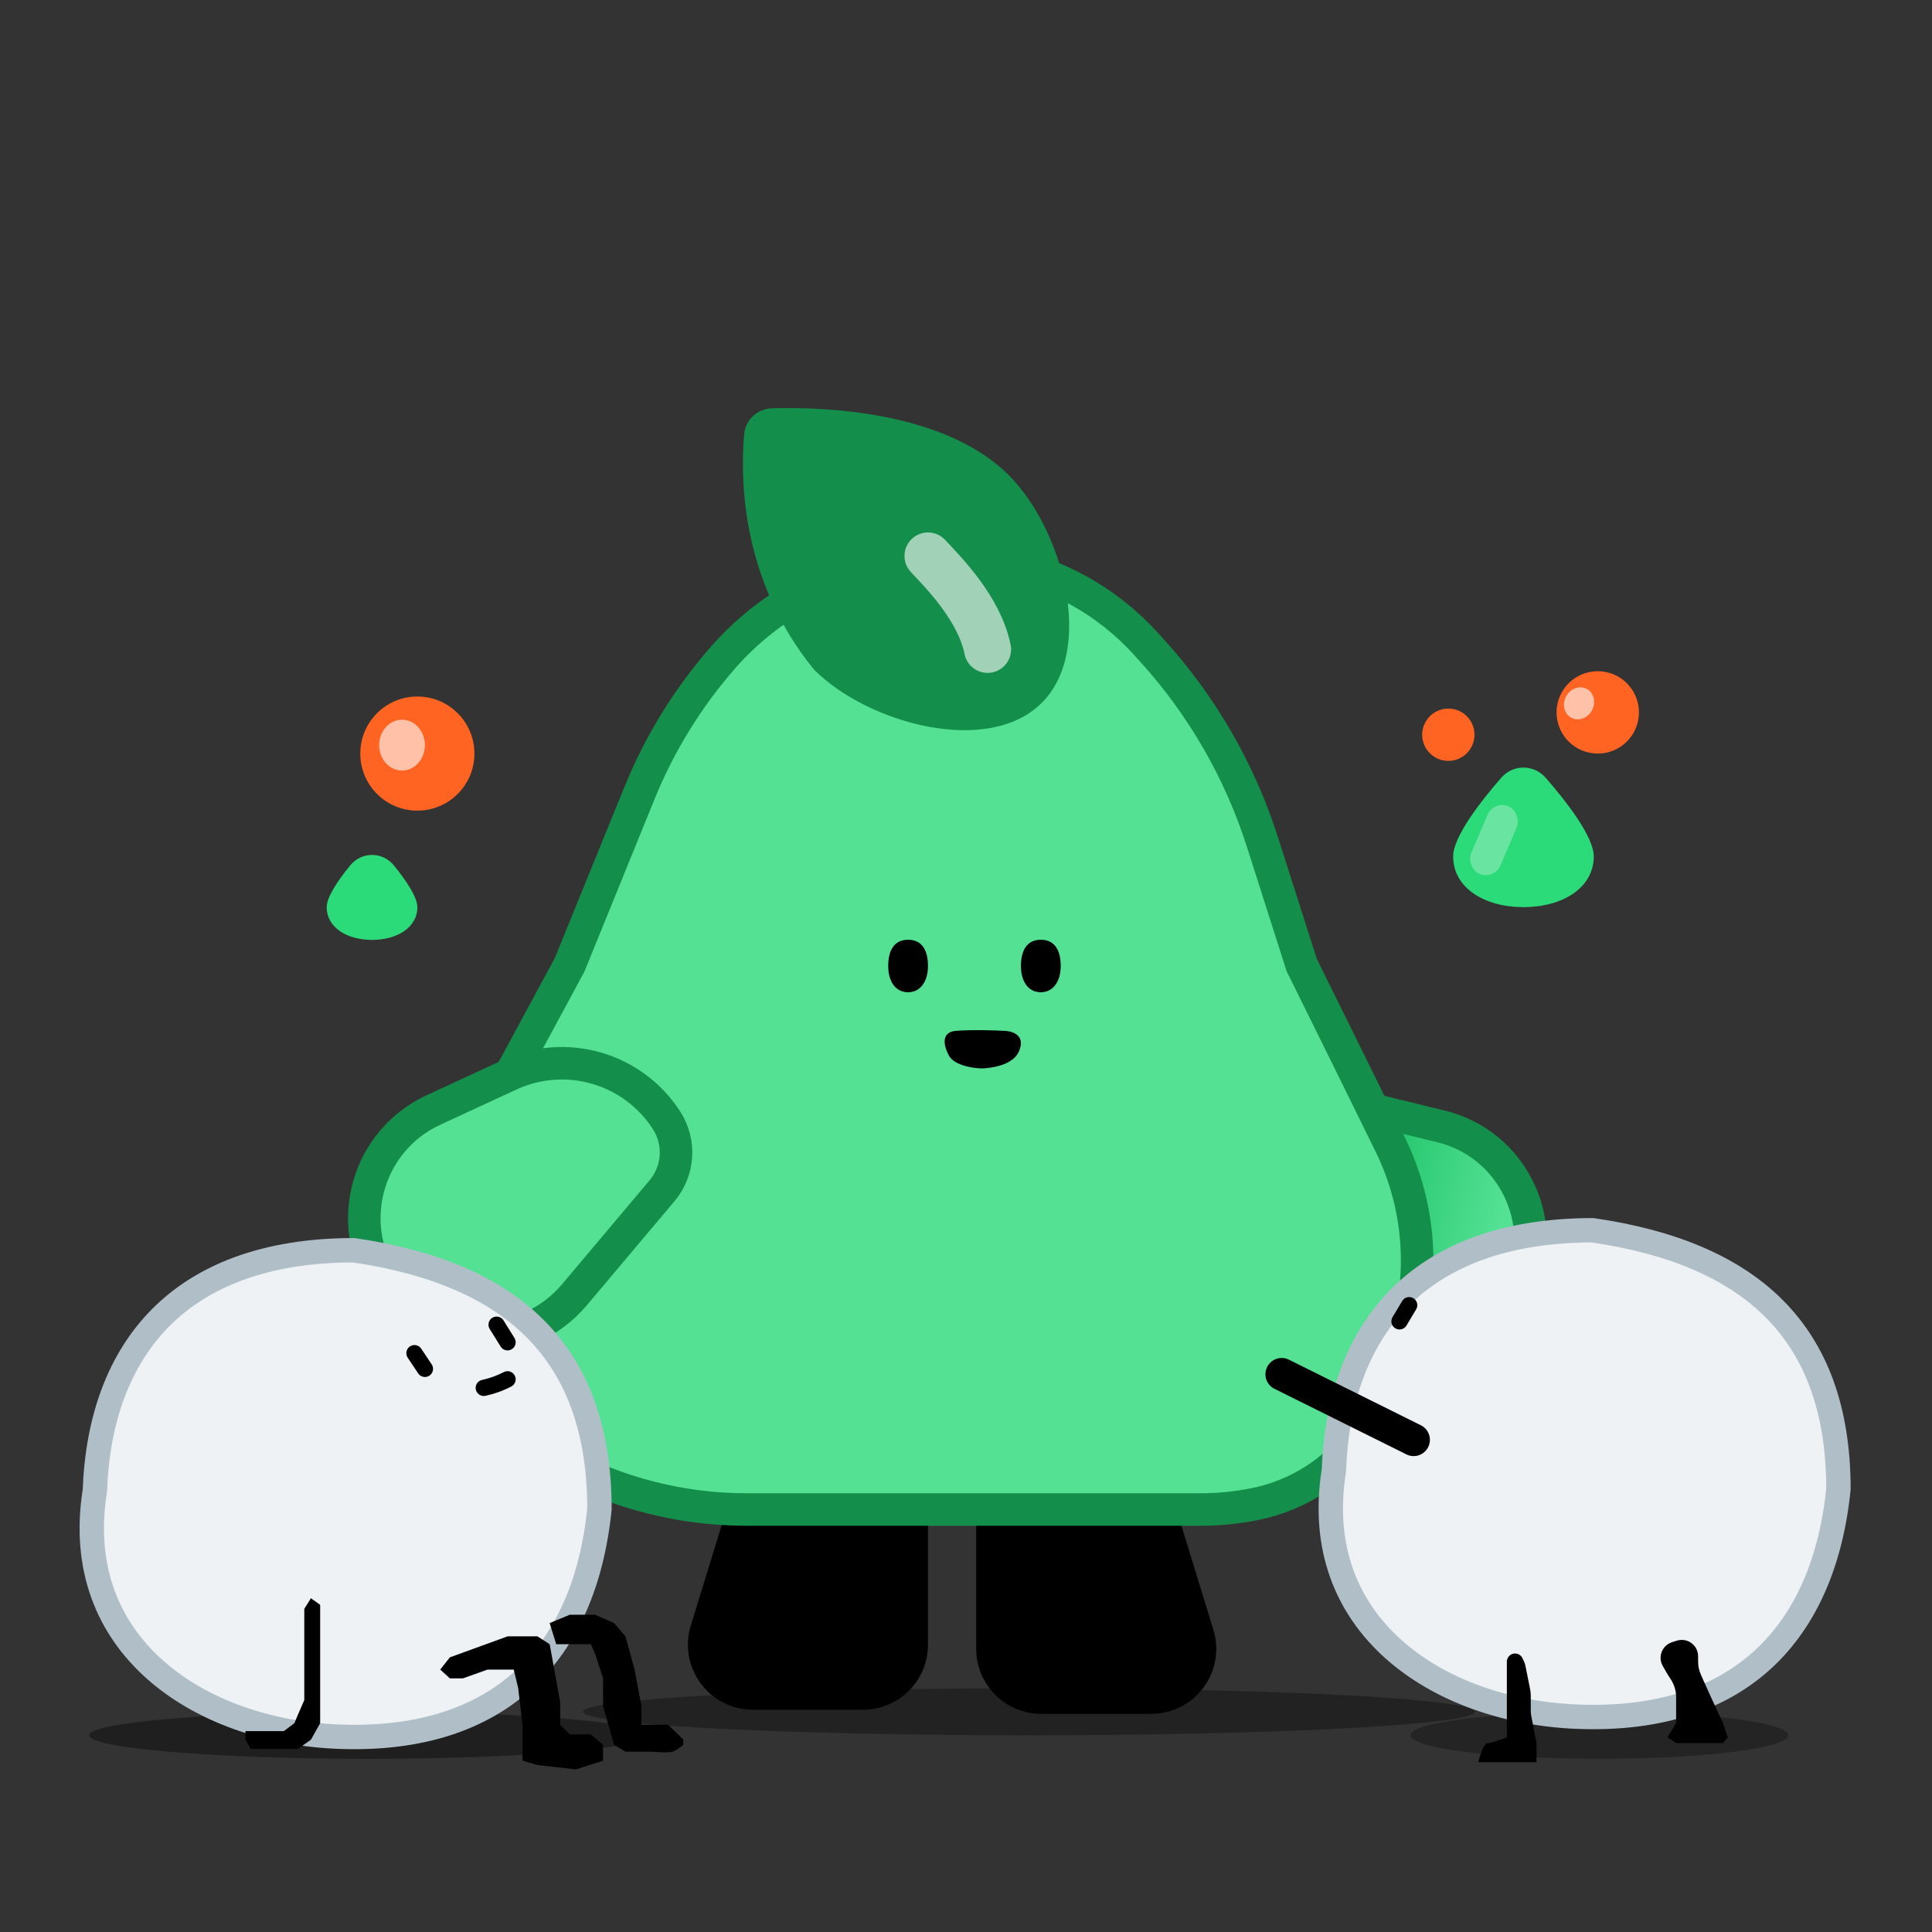 <svg width="176" height="176" viewBox="0 0 176 176" fill="none" xmlns="http://www.w3.org/2000/svg">
<rect x="0" y="0" width="176" height="176" fill="#333333" stroke="none"/>
<path d="M116.501 116.097C113.909 113.59 113.5 109.58 115.532 106.602L117.802 103.274C119.194 101.235 121.704 100.273 124.102 100.859L131.267 102.611C138.532 104.387 141.786 112.874 137.571 119.052C133.829 124.536 126.051 125.33 121.278 120.716L116.501 116.097Z" fill="url(#paint0_linear_86_2703)" stroke="#148E4B" stroke-width="2.962"/>
<ellipse cx="93.725" cy="155.938" rx="40.609" ry="2.142" fill="black" fill-opacity="0.34"/>
<path d="M88.928 135.842C88.928 132.571 91.58 129.919 94.851 129.919H98.273C102.174 129.919 105.62 132.464 106.766 136.194L110.535 148.462C111.706 152.27 108.858 156.125 104.874 156.125H94.851C91.58 156.125 88.928 153.473 88.928 150.202V135.842Z" fill="black"/>
<path d="M84.537 138.431C84.537 133.524 80.559 129.546 75.653 129.546H75.192C71.29 129.546 67.845 132.092 66.699 135.821L62.93 148.089C61.759 151.898 64.607 155.752 68.591 155.752H78.614C81.885 155.752 84.537 153.1 84.537 149.829V138.431Z" fill="black"/>
<path d="M58.26 72.231L51.888 87.897L43.145 104.086L40.705 116.49L46.601 130.786L51.077 133.214C56.279 136.036 62.104 137.514 68.022 137.514H109.346C111.022 137.514 112.694 137.347 114.337 137.015C118.117 136.252 121.489 134.136 123.819 131.064L124.794 129.778C127.107 126.729 128.501 123.083 128.813 119.269L129.018 116.765C129.37 112.457 128.548 108.135 126.641 104.256L123.456 97.779L118.576 87.897L115.005 76.709C112.937 70.228 109.498 64.269 104.921 59.236L104.344 58.601C100.912 54.827 96.353 52.261 91.346 51.285L85.029 50.055L78.437 51.932C73.582 53.314 69.229 56.067 65.899 59.861C62.68 63.529 60.098 67.71 58.26 72.231Z" fill="#54E194" stroke="#148E4B" stroke-width="2.962"/>
<ellipse cx="33.512" cy="158.08" rx="25.381" ry="2.142" fill="black" fill-opacity="0.39"/>
<path d="M38.193 111.223C41.562 117.357 43.977 123.19 45.788 129.919" stroke="#83B99B" stroke-width="0.74" stroke-linecap="round"/>
<path d="M91.899 43.289C96.794 48.185 99.801 59.128 94.905 64.023C90.01 68.919 79.067 65.913 74.171 61.017C67.547 52.919 67.425 43.721 67.792 39.564C67.911 38.212 69.008 37.228 70.364 37.191C75.093 37.062 86.062 37.452 91.899 43.289Z" fill="#148E4B"/>
<path d="M84.537 50.645C85.874 52.086 89.204 55.393 89.967 59.16" stroke="white" stroke-opacity="0.6" stroke-width="4.279" stroke-linecap="round"/>
<path d="M38.02 82.643C38.02 84.499 36.171 85.622 33.891 85.622C31.61 85.622 29.762 84.499 29.762 82.643C29.762 81.694 30.84 80.138 31.895 78.842C32.938 77.562 34.844 77.562 35.886 78.842C36.941 80.138 38.02 81.694 38.02 82.643Z" fill="#2BDA79"/>
<path d="M145.188 78.017C145.188 80.896 142.321 82.638 138.783 82.638C135.246 82.638 132.379 80.896 132.379 78.017C132.379 76.219 134.878 73.012 136.753 70.858C137.838 69.613 139.729 69.613 140.813 70.858C142.689 73.012 145.188 76.219 145.188 78.017Z" fill="#2BDA79"/>
<path d="M87.085 93.907C85.56 94.024 86.059 95.52 86.499 96.253C87.046 97.074 88.649 97.312 89.382 97.328C89.382 97.328 92.1 97.338 92.804 95.813C93.508 94.288 92.185 93.907 91.435 93.907C90.621 93.858 88.61 93.79 87.085 93.907Z" fill="black"/>
<path d="M82.725 90.39C81.517 90.39 80.913 89.32 80.913 88C80.913 86.68 81.389 85.609 82.725 85.609C84.061 85.609 84.537 86.68 84.537 88C84.537 89.32 83.906 90.39 82.725 90.39Z" fill="black"/>
<path d="M94.817 90.39C93.609 90.39 93.004 89.32 93.004 88C93.004 86.68 93.481 85.609 94.817 85.609C96.153 85.609 96.629 86.68 96.629 88C96.629 89.32 95.998 90.39 94.817 90.39Z" fill="black"/>
<path d="M46.423 97.909C51.557 95.534 57.655 97.304 60.721 102.058C62.008 104.053 61.842 106.654 60.313 108.47L52.33 117.95C47.631 123.53 38.874 122.972 34.92 116.841C31.349 111.304 33.501 103.887 39.481 101.12L46.423 97.909Z" fill="#54E194" stroke="#148E4B" stroke-width="2.962"/>
<path d="M8.633 135.859L8.643 135.794L8.646 135.728C8.889 129.27 10.852 123.84 14.646 120.028C18.42 116.236 24.141 113.907 32.193 113.892C39.496 114.946 45.068 117.311 48.816 121.104C52.547 124.879 54.599 130.2 54.61 137.445C53.938 144.105 51.632 149.399 47.765 152.964C43.896 156.529 38.33 158.489 30.889 158.209C24.433 157.966 18.29 155.834 14.069 152.055C9.888 148.312 7.527 142.904 8.633 135.859Z" fill="#EEF2F4" stroke="#B0BFC7" stroke-width="2.221"/>
<circle cx="38.02" cy="68.649" r="5.198" fill="#FF6422"/>
<circle cx="145.551" cy="64.897" r="3.752" fill="#FF6422"/>
<circle cx="131.94" cy="66.932" r="2.383" fill="#FF6422"/>
<path d="M135.829 131.102C133.32 129.917 130.641 128.962 128.051 127.991" stroke="#2A955A" stroke-width="1.481" stroke-linecap="round"/>
<path d="M46.245 149.065L40.981 150.979L40.103 152.095L40.981 152.893H42.177L44.41 152.095H46.803L47.202 153.77L47.6 157.12V160.39L48.956 160.789L52.466 161.188L54.938 160.39V158.954L53.822 157.997H51.907L51.03 157.12V155.046L50.073 149.783L48.956 149.065H46.245Z" fill="black"/>
<path d="M51.907 147.096L50.073 147.858L50.67 149.783H51.907H53.822L54.205 150.631L54.938 152.893V155.413L55.938 158.954L56.977 159.572H59.403C59.889 159.618 60.942 159.683 61.275 159.572C61.608 159.461 62.06 159.114 62.245 158.954V158.463L60.859 157.12H59.403H58.433V155.413L57.809 152.095L56.977 149.065L55.938 147.858L54.205 147.096H51.907Z" fill="black"/>
<path d="M44.072 126.43L44.145 126.414C44.872 126.252 45.575 125.996 46.235 125.651V125.651" stroke="black" stroke-width="1.481" stroke-linecap="round"/>
<path d="M45.24 120.676L46.235 122.276" stroke="black" stroke-width="1.481" stroke-linecap="round"/>
<path d="M37.756 123.271L38.708 124.699" stroke="black" stroke-width="1.481" stroke-linecap="round"/>
<path d="M29.166 150.293V146.197L28.323 145.595L27.72 146.558V150.293V152.823V154.871L27.118 156.256L26.817 156.979L25.853 157.702H23.624H22.359V158.485L22.841 159.328H25.07H27.118L28.323 158.485L29.166 156.979V154.088V150.293Z" fill="black"/>
<ellipse cx="145.701" cy="158.08" rx="17.209" ry="2.142" fill="black" fill-opacity="0.29"/>
<path d="M121.502 134.038L121.512 133.973L121.515 133.908C121.758 127.449 123.721 122.02 127.515 118.207C131.289 114.416 137.01 112.087 145.062 112.072C152.365 113.126 157.937 115.491 161.685 119.283C165.416 123.059 167.469 128.38 167.479 135.625C166.807 142.284 164.501 147.579 160.634 151.144C156.765 154.709 151.199 156.669 143.758 156.389C137.302 156.146 131.159 154.014 126.938 150.235C122.757 146.492 120.396 141.083 121.502 134.038Z" fill="#EEF2F4" stroke="#B0BFC7" stroke-width="2.221"/>
<path d="M128.371 118.898L127.491 120.371" stroke="black" stroke-width="1.481" stroke-linecap="round"/>
<path d="M138.867 151.433L138.696 151.062C138.531 150.705 138.117 150.537 137.749 150.678C137.46 150.789 137.27 151.066 137.27 151.376V152.518V154.521V156.961V158.267C136.834 158.442 135.876 158.79 135.527 158.79C135.179 158.79 134.801 159.952 134.656 160.533H135.963H139.971V158.79L139.502 156.368C139.466 156.183 139.448 155.994 139.448 155.806V154.466C139.448 154.271 139.429 154.077 139.39 153.885L138.952 151.696C138.934 151.605 138.905 151.517 138.867 151.433Z" fill="black"/>
<path d="M152.755 149.46L152.316 149.599C152.048 149.685 151.809 149.844 151.628 150.059C151.22 150.541 151.158 151.227 151.475 151.774L151.906 152.518L152.219 153.006C152.526 153.484 152.69 154.039 152.69 154.607V155.393V156.961L151.906 158.268L152.69 158.79H154.693H156.958L157.394 158.268L156.958 156.961L155.826 154.522L154.953 152.573C154.782 152.192 154.693 151.779 154.693 151.362V150.877C154.693 150.584 154.606 150.297 154.444 150.052C154.076 149.5 153.387 149.259 152.755 149.46Z" fill="black"/>
<path d="M128.779 131.165L116.758 125.189" stroke="black" stroke-width="2.962" stroke-linecap="round"/>
<ellipse cx="36.623" cy="67.88" rx="2.084" ry="2.316" fill="white" fill-opacity="0.6"/>
<ellipse cx="143.846" cy="64.073" rx="1.341" ry="1.492" transform="rotate(28.829 143.846 64.073)" fill="white" fill-opacity="0.6"/>
<rect x="136.082" y="72.887" width="2.894" height="6.693" rx="1.447" transform="rotate(23.121 136.082 72.887)" fill="white" fill-opacity="0.3"/>
<defs>
<linearGradient id="paint0_linear_86_2703" x1="136.338" y1="113.458" x2="117.664" y2="109.318" gradientUnits="userSpaceOnUse">
<stop stop-color="#54E194"/>
<stop offset="1" stop-color="#06B554"/>
</linearGradient>
</defs>
</svg>
